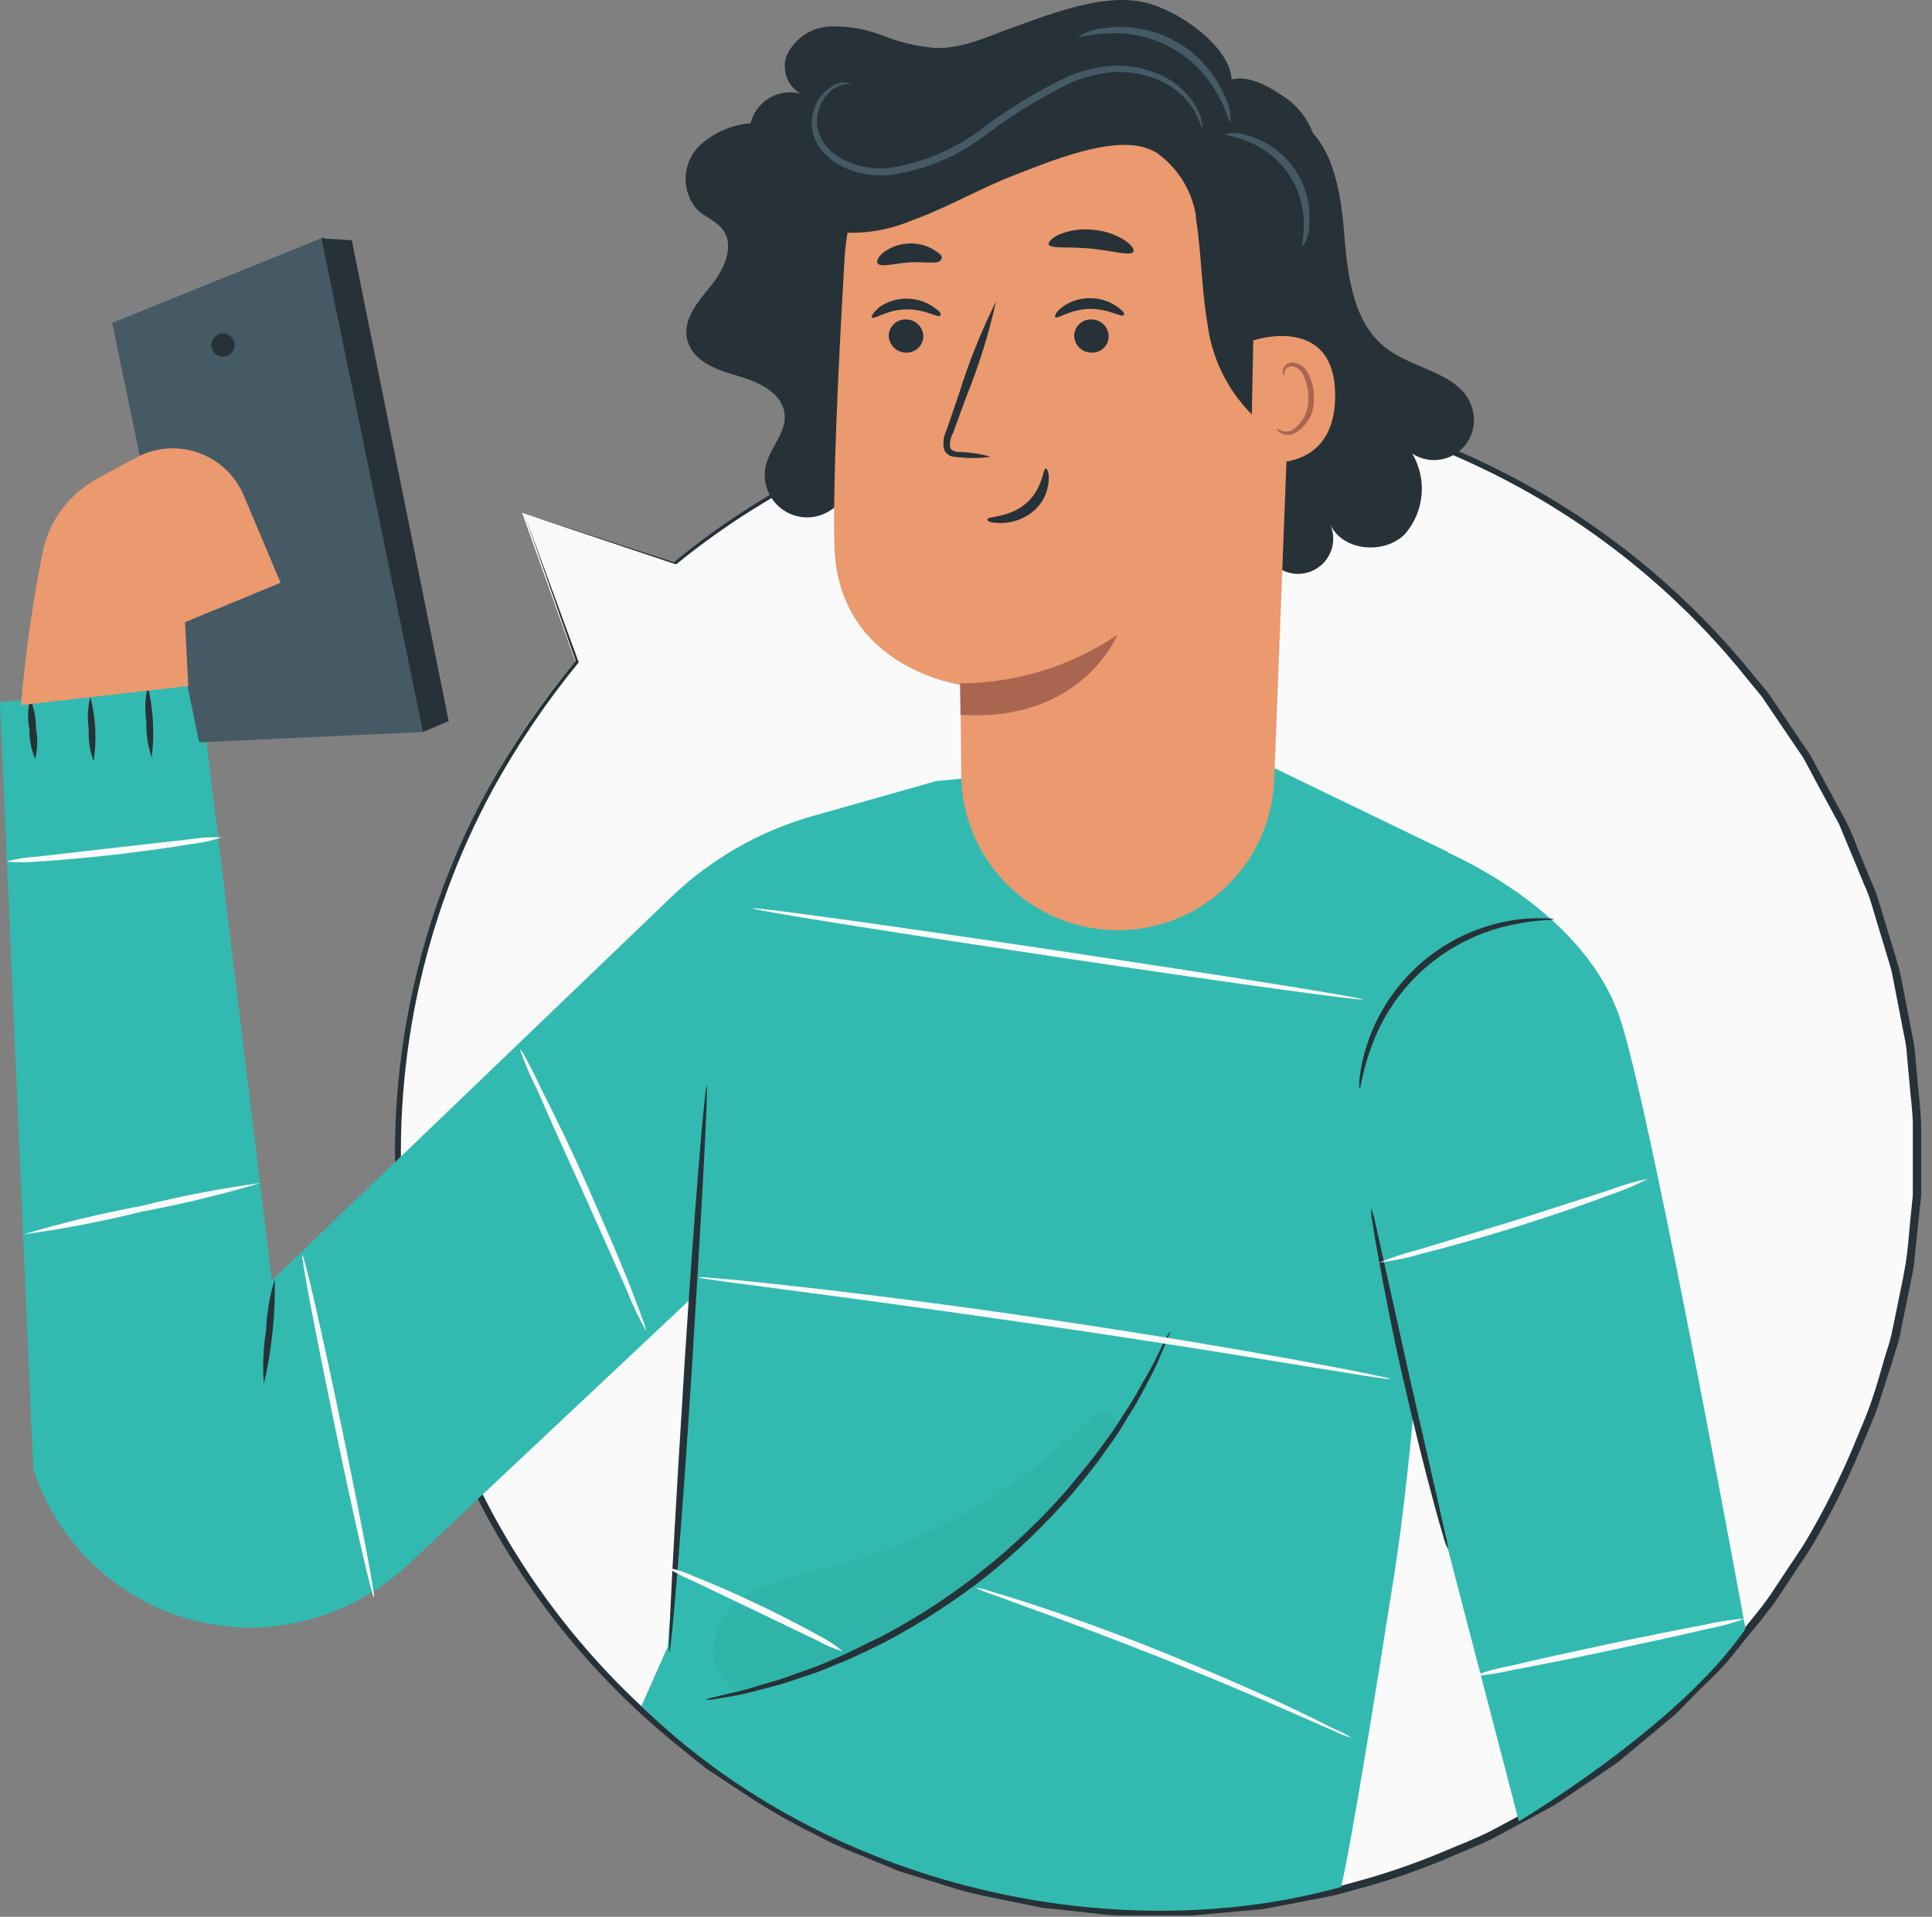   <svg width="130" height="129" viewBox="0 0 130 129" fill="none" xmlns="http://www.w3.org/2000/svg" >
<rect x="0" y="0" width="130" height="129" fill="#808080" stroke="none"/>
<path d="M35.13 34.51L38.71 44.51C30.244 54.554 25.976 67.475 26.791 80.586C27.606 93.696 33.443 105.988 43.088 114.906C52.733 123.824 65.444 128.682 78.578 128.469C91.713 128.257 104.26 122.991 113.611 113.765C122.963 104.54 128.399 92.066 128.79 78.936C129.181 65.805 124.496 53.03 115.71 43.264C106.924 33.499 94.712 27.496 81.614 26.502C68.516 25.509 55.538 29.602 45.38 37.93L35.13 34.51Z" fill="#FAFAFA"/>
<path d="M35.13 34.51L45.41 37.86H45.32C47.99 35.654 50.878 33.728 53.94 32.11C55.836 31.106 57.794 30.221 59.8 29.46C60.86 29.04 62 28.77 63.14 28.4C64.31 27.989 65.506 27.655 66.72 27.4L70.53 26.65L74.53 26.26L75.53 26.16H78.73C79.45 26.16 80.18 26.16 80.91 26.21L83.12 26.44C89.559 27.106 95.814 28.99 101.55 31.99C107.941 35.31 113.568 39.929 118.07 45.55L118.98 46.64L119.78 47.82L121.39 50.2L121.79 50.79L122.14 51.43L122.83 52.71C123.29 53.56 123.76 54.42 124.22 55.29C124.68 56.16 124.98 57.1 125.37 58.01L125.94 59.39C126.15 59.842 126.324 60.31 126.46 60.79L127.33 63.67L127.77 65.12C127.89 65.61 127.97 66.12 128.08 66.61C128.27 67.61 128.47 68.61 128.66 69.61C128.774 70.114 128.847 70.625 128.88 71.14L129.02 72.68C129.1 73.68 129.25 74.74 129.27 75.78C129.29 76.82 129.27 77.87 129.27 78.92C129.27 79.45 129.27 79.97 129.27 80.5L129.1 82.07L128.77 85.24C128.58 86.29 128.35 87.33 128.14 88.38L127.82 89.96C127.71 90.49 127.51 90.96 127.37 91.51L126.37 94.62C126.02 95.62 125.56 96.62 125.15 97.62C124.302 99.646 123.327 101.617 122.23 103.52C121.68 104.52 121.02 105.38 120.43 106.32L119.5 107.71C119.2 108.18 118.82 108.58 118.5 109.03C117.79 109.89 117.09 110.76 116.38 111.64C115.67 112.52 114.81 113.25 114.03 114.06L112.84 115.27C112.43 115.65 111.98 115.99 111.55 116.36L108.96 118.52C108.05 119.17 107.12 119.78 106.2 120.41L104.81 121.35C104.35 121.65 103.81 121.89 103.36 122.16L100.44 123.73C99.44 124.23 98.44 124.6 97.44 125.04C95.436 125.889 93.374 126.594 91.27 127.15C90.237 127.462 89.185 127.706 88.12 127.88C87.06 128.08 86.01 128.31 84.96 128.48L81.78 128.77L80.2 128.91C79.67 128.91 79.14 128.91 78.61 128.91H75.47C74.42 128.91 73.39 128.72 72.36 128.63L70.82 128.46L70.05 128.38L69.29 128.22L66.29 127.61C65.294 127.405 64.312 127.137 63.35 126.81L60.47 125.92L57.7 124.77C56.778 124.417 55.88 124.007 55.01 123.54C53.262 122.681 51.572 121.709 49.95 120.63L47.55 119.04C46.8 118.46 46.07 117.85 45.34 117.26C39.748 112.69 35.191 106.984 31.97 100.52C30.514 97.541 29.317 94.443 28.39 91.26C28.02 89.7 27.58 88.18 27.39 86.64C27.27 85.87 27.1 85.12 27.01 84.36L26.77 82.1C26.285 76.576 26.703 71.01 28.01 65.62C29.068 61.195 30.719 56.933 32.92 52.95C34.599 49.942 36.554 47.096 38.76 44.45V44.54L35.26 34.54L38.93 44.54V44.59C36.758 47.242 34.834 50.088 33.18 53.09C28.365 61.954 26.278 72.043 27.18 82.09C27.26 82.83 27.34 83.57 27.42 84.33C27.5 85.09 27.68 85.83 27.8 86.59C28.02 88.12 28.47 89.59 28.8 91.17C29.722 94.328 30.916 97.399 32.37 100.35C35.543 106.743 40.035 112.39 45.55 116.92C46.28 117.5 47 118.11 47.75 118.68L50.13 120.25C51.732 121.319 53.402 122.281 55.13 123.13C55.997 123.59 56.892 123.994 57.81 124.34L60.55 125.48L63.41 126.36C64.361 126.686 65.334 126.946 66.32 127.14L69.32 127.75L70.07 127.91L70.84 127.99L72.36 128.15C73.36 128.24 74.41 128.41 75.44 128.43H78.56C79.08 128.43 79.56 128.43 80.12 128.43L81.69 128.28L84.84 127.99C85.84 127.82 86.92 127.59 87.96 127.4C89.014 127.226 90.056 126.986 91.08 126.68C93.166 126.123 95.211 125.421 97.2 124.58C98.2 124.15 99.2 123.78 100.2 123.29L103.09 121.73C103.57 121.46 104.09 121.22 104.53 120.92L105.9 120C106.81 119.37 107.74 118.77 108.64 118.12L111.2 115.99C111.62 115.63 112.07 115.29 112.48 114.9L113.65 113.71C114.43 112.91 115.24 112.14 115.98 111.31L118.07 108.73C118.426 108.311 118.76 107.874 119.07 107.42L119.98 106.04C120.58 105.12 121.23 104.23 121.77 103.28C122.856 101.395 123.824 99.445 124.67 97.44C125.07 96.44 125.53 95.44 125.88 94.44C126.23 93.44 126.51 92.44 126.82 91.36C126.97 90.85 127.16 90.36 127.27 89.83L127.59 88.27C127.8 87.22 128.03 86.19 128.21 85.15C128.39 84.11 128.44 83.06 128.55 82.02L128.71 80.46C128.71 79.94 128.71 79.46 128.71 78.9C128.71 77.9 128.71 76.82 128.71 75.79C128.71 74.76 128.55 73.79 128.47 72.72L128.33 71.19C128.306 70.681 128.235 70.176 128.12 69.68C127.93 68.68 127.73 67.68 127.54 66.68C127.44 66.19 127.36 65.68 127.24 65.2L126.81 63.76C126.52 62.81 126.23 61.86 125.95 60.91C125.813 60.434 125.639 59.969 125.43 59.52L124.87 58.16C124.49 57.25 124.11 56.35 123.74 55.45L122.36 52.9L121.68 51.63L121.34 51L120.94 50.41L119.34 48.05L118.55 46.88L117.66 45.8C113.45 40.507 108.23 36.101 102.305 32.84C96.379 29.578 89.865 27.525 83.14 26.8L80.95 26.56C80.22 26.5 79.49 26.56 78.78 26.56H76.65H75.65L74.65 26.66L70.65 27.03L66.85 27.76C65.649 28.001 64.463 28.315 63.3 28.7C62.16 29.07 61.02 29.34 59.97 29.7C57.967 30.442 56.013 31.311 54.12 32.3C51.066 33.895 48.182 35.795 45.51 37.97H45.46L35.13 34.51Z" fill="#263238"/>
<path d="M83.55 50.63L63.02 52.56L54.68 54.92C51.111 55.93 47.846 57.801 45.17 60.37L18.29 86.17L13.43 46.08L0 47.25L2.24 98.84C3.23 101.946 5.182 104.656 7.814 106.579C10.446 108.502 13.62 109.539 16.88 109.54C20.92 109.485 24.786 107.889 27.69 105.08L46.83 87.08L44.93 110.82L43.16 114.82C55.75 127.1 75.1 131.2 90.24 126.99C90.24 126.99 90.86 124.83 93.82 105.93C96.22 90.64 97.43 57.34 97.43 57.34L83.55 50.63Z" fill="#32BAB0"/>
<path d="M117.45 109.62C117.45 109.62 111.34 76.07 109.11 68.85C106.6 60.71 96.21 56.85 96.21 56.85L92.93 86.97L102.2 122.57C102.2 122.57 112.98 116.16 117.45 109.62Z" fill="#32BAB0"/>
<path d="M45.04 111.19C44.92 111.19 45.38 102.64 46.04 92.12C46.7 81.6 47.43 73.08 47.55 73.08C47.67 73.08 47.21 81.63 46.55 92.16C45.89 102.69 45.16 111.2 45.04 111.19Z" fill="#263238"/>
<path d="M78.74 89.61C78.705 89.747 78.658 89.881 78.6 90.01L78.13 91.13C77.888 91.721 77.614 92.298 77.31 92.86C76.95 93.52 76.58 94.29 76.07 95.08L75.29 96.35C75.02 96.78 74.69 97.21 74.37 97.66C73.75 98.59 72.99 99.49 72.2 100.46C70.425 102.51 68.47 104.397 66.36 106.1C64.223 107.767 61.945 109.242 59.55 110.51C58.42 111.06 57.37 111.6 56.33 111.99C55.81 112.2 55.33 112.42 54.84 112.59L53.43 113.06C52.54 113.38 51.71 113.57 50.99 113.76C50.372 113.935 49.744 114.075 49.11 114.18L47.91 114.38C47.771 114.402 47.629 114.402 47.49 114.38C47.622 114.322 47.759 114.279 47.9 114.25L49.07 113.97C49.695 113.84 50.312 113.676 50.92 113.48C51.63 113.27 52.46 113.06 53.33 112.72L54.72 112.23C55.2 112.05 55.72 111.83 56.19 111.62C57.19 111.21 58.25 110.62 59.36 110.11C64.114 107.594 68.362 104.221 71.89 100.16C72.68 99.16 73.45 98.31 74.08 97.41C74.4 96.96 74.73 96.54 75.01 96.12L75.8 94.88C76.33 94.11 76.71 93.35 77.09 92.7C77.47 92.05 77.75 91.49 77.98 91.01L78.52 89.93C78.65 89.73 78.72 89.6 78.74 89.61Z" fill="#263238"/>
<g opacity="0.2">
<path opacity="0.2" d="M49.99 113.96C49.264 113.675 48.669 113.13 48.32 112.433C47.971 111.735 47.893 110.932 48.1 110.18C48.338 109.437 48.736 108.754 49.264 108.179C49.792 107.604 50.439 107.15 51.16 106.85C52.599 106.251 54.097 105.805 55.63 105.52C62.235 103.899 68.274 100.512 73.1 95.72C73.55 95.28 74.18 94.79 74.73 95.09C75.47 95.49 74.97 96.6 74.46 97.26C68.251 105.457 59.485 111.348 49.55 114" fill="black"/>
</g>
<path d="M97.43 104.26C97.291 103.979 97.184 103.684 97.11 103.38C96.94 102.81 96.7 101.99 96.43 100.96C95.87 98.9 95.16 96.05 94.43 92.88C93.7 89.71 93.15 86.83 92.77 84.73C92.58 83.73 92.43 82.84 92.35 82.25C92.279 81.945 92.249 81.633 92.26 81.32C92.38 81.606 92.467 81.905 92.52 82.21C92.67 82.89 92.86 83.71 93.07 84.67C93.56 86.85 94.18 89.67 94.87 92.78L96.72 100.88C96.94 101.88 97.12 102.67 97.27 103.34C97.359 103.639 97.413 103.948 97.43 104.26Z" fill="#263238"/>
<path d="M2.37 51.08C2.102 50.448 1.97 49.767 1.98 49.08C1.844 48.398 1.861 47.695 2.03 47.02C2.292 47.654 2.425 48.334 2.42 49.02C2.547 49.703 2.529 50.404 2.37 51.08Z" fill="#263238"/>
<path d="M6.3 51.23C6.048 50.542 5.936 49.812 5.97 49.08C5.863 48.353 5.901 47.613 6.08 46.9C6.446 48.314 6.52 49.787 6.3 51.23Z" fill="#263238"/>
<path d="M10.21 50.98C9.944 50.209 9.822 49.395 9.85 48.58C9.73 47.775 9.761 46.954 9.94 46.16C10.316 47.738 10.407 49.37 10.21 50.98Z" fill="#263238"/>
<path d="M17.76 93.14C17.66 91.952 17.707 90.757 17.9 89.58C17.945 88.393 18.143 87.216 18.49 86.08C18.534 88.454 18.289 90.825 17.76 93.14Z" fill="#263238"/>
<path d="M104.55 61.86C104.55 61.95 103.47 61.86 101.8 62.23C99.616 62.669 97.585 63.67 95.906 65.135C94.228 66.599 92.961 68.476 92.23 70.58C91.65 72.19 91.57 73.27 91.49 73.26C91.449 73.008 91.449 72.752 91.49 72.5C91.569 71.821 91.713 71.152 91.92 70.5C92.597 68.302 93.874 66.336 95.607 64.824C97.34 63.312 99.46 62.313 101.73 61.94C102.41 61.825 103.1 61.778 103.79 61.8C104.045 61.78 104.301 61.8 104.55 61.86Z" fill="#263238"/>
<path d="M110.9 79.32C110.08 79.758 109.224 80.122 108.34 80.41C106.73 81.02 104.49 81.8 101.99 82.58C99.49 83.36 97.2 83.99 95.53 84.41C94.641 84.675 93.731 84.862 92.81 84.97C93.668 84.617 94.55 84.326 95.45 84.1L101.86 82.16L108.23 80.11C109.099 79.781 109.992 79.517 110.9 79.32Z" fill="#FAFAFA"/>
<path d="M117.45 108.92C116.582 109.238 115.689 109.482 114.78 109.65C113.13 110.04 110.78 110.55 108.3 111.08C105.82 111.61 103.45 112.08 101.78 112.39C100.882 112.602 99.97 112.742 99.05 112.81C99.916 112.5 100.806 112.259 101.71 112.09C103.37 111.69 105.71 111.18 108.21 110.65C110.71 110.12 113.05 109.65 114.72 109.34C115.618 109.13 116.531 108.99 117.45 108.92Z" fill="#FAFAFA"/>
<path d="M56.71 111.14C56.097 110.957 55.507 110.706 54.95 110.39L50.79 108.39L46.61 106.39C46.016 106.149 45.446 105.851 44.91 105.5C45.539 105.623 46.151 105.824 46.73 106.1C47.84 106.54 49.34 107.18 50.98 107.96C52.62 108.74 54.06 109.49 55.09 110.07C55.673 110.356 56.218 110.716 56.71 111.14Z" fill="#FAFAFA"/>
<path d="M90.94 116.95C90.594 116.86 90.258 116.733 89.94 116.57L87.26 115.4C85 114.4 81.88 113.07 78.39 111.68C74.9 110.29 71.71 109.1 69.39 108.26L66.65 107.26C66.302 107.157 65.967 107.016 65.65 106.84C65.991 106.888 66.326 106.972 66.65 107.09C67.31 107.28 68.26 107.58 69.44 107.96C71.78 108.73 75 109.87 78.44 111.27C81.88 112.67 85.05 114.06 87.28 115.12C88.39 115.65 89.28 116.12 89.9 116.41C90.266 116.549 90.616 116.73 90.94 116.95Z" fill="#FAFAFA"/>
<path d="M93.61 92.78C93.451 92.802 93.289 92.802 93.13 92.78L91.77 92.58L86.77 91.77C82.56 91.08 76.77 90.15 70.31 89.21C63.85 88.27 58.03 87.47 53.8 86.92L48.8 86.26L47.44 86.06C47.279 86.049 47.121 86.016 46.97 85.96C47.13 85.945 47.29 85.945 47.45 85.96L48.82 86.08C50.01 86.18 51.72 86.36 53.82 86.6C58.07 87.07 63.92 87.81 70.36 88.76C76.8 89.71 82.62 90.69 86.81 91.45C88.91 91.84 90.61 92.16 91.81 92.4L93.15 92.69L93.61 92.78Z" fill="#FAFAFA"/>
<path d="M91.68 67.26C91.68 67.38 82.46 66.11 71.13 64.41C59.8 62.71 50.62 61.25 50.64 61.13C50.66 61.01 59.86 62.28 71.19 63.98C82.52 65.68 91.7 67.14 91.68 67.26Z" fill="#FAFAFA"/>
<path d="M43.48 89.58C42.976 88.694 42.538 87.771 42.17 86.82L39.17 80.09C38 77.53 36.95 75.21 36.17 73.39C35.703 72.483 35.303 71.544 34.97 70.58C35.147 70.789 35.295 71.021 35.41 71.27C35.66 71.73 36.02 72.41 36.41 73.27C37.27 74.95 38.41 77.27 39.58 79.93C40.75 82.59 41.77 84.93 42.46 86.72C42.8 87.6 43.07 88.31 43.25 88.81C43.359 89.056 43.436 89.315 43.48 89.58Z" fill="#FAFAFA"/>
<path d="M25.16 107.51C25.04 107.51 23.86 102.4 22.54 96.04C21.22 89.68 20.23 84.5 20.35 84.48C20.47 84.46 21.65 89.59 22.97 95.95C24.29 102.31 25.28 107.49 25.16 107.51Z" fill="#FAFAFA"/>
<path d="M17.55 79.61C14.919 80.394 12.249 81.038 9.55 81.54C6.913 82.198 4.243 82.712 1.55 83.08C4.18 82.294 6.851 81.649 9.55 81.15C12.187 80.493 14.857 79.978 17.55 79.61Z" fill="#FAFAFA"/>
<path d="M14.92 56.35C14.239 56.581 13.535 56.736 12.82 56.81C11.52 57.03 9.71 57.29 7.7 57.52C5.69 57.75 3.87 57.9 2.55 57.98C1.839 58.055 1.121 58.055 0.41 57.98C1.1 57.798 1.807 57.688 2.52 57.65L7.65 57.06L12.78 56.48C13.487 56.368 14.204 56.325 14.92 56.35Z" fill="#FAFAFA"/>
<path d="M21.83 15.95C22.08 16.43 28.46 49.26 28.46 49.26L13.4 49.96L7.55 21.73L21.83 15.95Z" fill="#455A64"/>
<path d="M28.46 49.26L30.19 48.53L23.67 16.17L21.63 16.04L28.46 49.26Z" fill="#263238"/>
<path d="M15.78 23.13C15.799 23.283 15.771 23.438 15.702 23.576C15.632 23.714 15.524 23.828 15.389 23.903C15.255 23.979 15.101 24.014 14.947 24.002C14.794 23.991 14.647 23.934 14.525 23.839C14.404 23.744 14.313 23.615 14.265 23.468C14.217 23.322 14.213 23.165 14.254 23.016C14.295 22.867 14.38 22.734 14.496 22.634C14.613 22.533 14.757 22.469 14.91 22.45C15.012 22.438 15.115 22.445 15.214 22.473C15.313 22.5 15.405 22.547 15.486 22.61C15.567 22.673 15.634 22.751 15.685 22.841C15.735 22.93 15.768 23.028 15.78 23.13Z" fill="#263238"/>
<path d="M12.67 46.17L12.45 41.87L18.88 39.22L16.37 33.27C16.082 32.613 15.661 32.023 15.132 31.537C14.604 31.052 13.981 30.681 13.303 30.449C12.624 30.217 11.904 30.128 11.189 30.189C10.475 30.249 9.78 30.457 9.15 30.8C8.29 31.26 7.38 31.75 6.57 32.2C5.658 32.69 4.86 33.367 4.229 34.188C3.599 35.008 3.149 35.953 2.91 36.96C2.213 40.426 1.713 43.928 1.41 47.45" fill="#EB996E"/>
<path d="M87.21 8.01C89.67 9.5 90.21 12.78 90.44 15.64C90.67 18.5 91.02 21.75 93.32 23.47C95.22 24.89 98.32 25.14 99.03 27.38C99.216 27.91 99.232 28.484 99.075 29.023C98.919 29.562 98.597 30.038 98.157 30.386C97.716 30.733 97.177 30.933 96.617 30.959C96.056 30.985 95.501 30.835 95.03 30.53C95.526 31.374 95.744 32.353 95.652 33.328C95.561 34.302 95.165 35.223 94.52 35.96C93.13 37.33 90.37 37.1 89.52 35.32C89.647 35.617 89.712 35.936 89.711 36.259C89.71 36.581 89.643 36.9 89.515 37.196C89.386 37.492 89.199 37.759 88.964 37.98C88.728 38.2 88.451 38.371 88.147 38.481C87.844 38.59 87.521 38.637 87.199 38.618C86.877 38.599 86.563 38.514 86.275 38.369C85.986 38.224 85.731 38.021 85.524 37.774C85.317 37.526 85.162 37.239 85.07 36.93" fill="#263238"/>
<path d="M57.1 32.54C57.024 32.913 56.874 33.267 56.658 33.581C56.443 33.895 56.167 34.163 55.847 34.368C55.526 34.574 55.168 34.713 54.793 34.778C54.418 34.843 54.033 34.832 53.662 34.746C53.292 34.66 52.942 34.5 52.634 34.276C52.326 34.053 52.065 33.77 51.868 33.444C51.672 33.118 51.542 32.756 51.487 32.379C51.432 32.002 51.454 31.619 51.55 31.25C51.86 30.09 52.89 29.12 52.8 27.93C52.7 26.48 51.08 25.71 49.68 25.31C48.28 24.91 46.68 24.36 46.27 22.96C45.86 21.56 46.95 20.33 47.83 19.24C48.71 18.15 49.47 16.56 48.63 15.44C48.2 14.87 47.47 14.62 46.94 14.14C46.408 13.55 46.12 12.781 46.133 11.986C46.146 11.192 46.459 10.432 47.01 9.86C47.583 9.312 48.264 8.889 49.009 8.618C49.755 8.348 50.549 8.236 51.34 8.29C52.92 8.4 54.493 8.601 56.05 8.89C58.652 9.194 61.288 8.954 63.793 8.187C66.297 7.419 68.615 6.14 70.6 4.43" fill="#263238"/>
<path d="M74.55 62.58C75.952 62.671 77.358 62.479 78.685 62.017C80.012 61.556 81.233 60.833 82.276 59.891C83.319 58.95 84.163 57.809 84.758 56.536C85.353 55.263 85.687 53.884 85.74 52.48L87.02 19.16C87.152 17.143 86.878 15.119 86.214 13.209C85.55 11.3 84.509 9.543 83.153 8.043C81.796 6.544 80.153 5.332 78.32 4.479C76.487 3.626 74.501 3.151 72.48 3.08H71.69C67.87 3.161 64.22 4.677 61.466 7.327C58.713 9.977 57.058 13.566 56.83 17.38C56.4 24.74 56.02 32.88 56.15 36.82C56.43 44.98 64.62 46.08 64.62 46.08L64.68 52.14C64.695 54.807 65.723 57.369 67.555 59.307C69.388 61.245 71.888 62.415 74.55 62.58Z" fill="#EB996E"/>
<path d="M64.6 45.99C68.372 45.978 72.055 44.843 75.18 42.73C75.18 42.73 72.79 48.66 64.63 48.1L64.6 45.99Z" fill="#AA6550"/>
<path d="M59.8 22.57C59.803 22.875 59.924 23.167 60.139 23.384C60.354 23.601 60.645 23.725 60.95 23.73C61.099 23.738 61.248 23.716 61.388 23.666C61.528 23.616 61.657 23.538 61.767 23.438C61.877 23.337 61.965 23.216 62.028 23.081C62.09 22.945 62.125 22.799 62.13 22.65C62.127 22.346 62.005 22.055 61.79 21.84C61.575 21.625 61.284 21.503 60.98 21.5C60.832 21.492 60.684 21.513 60.544 21.563C60.405 21.613 60.276 21.689 60.167 21.789C60.057 21.888 59.968 22.009 59.905 22.143C59.842 22.277 59.806 22.422 59.8 22.57Z" fill="#263238"/>
<path d="M58.67 21.37C58.82 21.52 59.67 20.85 60.95 20.82C62.23 20.79 63.13 21.41 63.26 21.25C63.39 21.09 63.18 20.91 62.77 20.63C62.219 20.267 61.57 20.081 60.91 20.1C60.259 20.111 59.629 20.328 59.11 20.72C58.73 21.08 58.6 21.31 58.67 21.37Z" fill="#263238"/>
<path d="M72.28 22.57C72.28 22.876 72.401 23.169 72.616 23.387C72.832 23.604 73.124 23.727 73.43 23.73C73.579 23.739 73.728 23.719 73.868 23.669C74.008 23.619 74.137 23.541 74.246 23.441C74.356 23.34 74.444 23.218 74.504 23.082C74.565 22.946 74.598 22.799 74.6 22.65C74.6 22.347 74.48 22.056 74.267 21.84C74.053 21.625 73.763 21.503 73.46 21.5C73.312 21.491 73.163 21.511 73.023 21.56C72.883 21.609 72.754 21.686 72.644 21.785C72.534 21.885 72.445 22.006 72.382 22.141C72.32 22.276 72.285 22.422 72.28 22.57Z" fill="#263238"/>
<path d="M71.01 21.34C71.16 21.49 72.01 20.82 73.28 20.79C74.55 20.76 75.47 21.37 75.6 21.22C75.73 21.07 75.51 20.88 75.1 20.59C74.55 20.226 73.899 20.044 73.24 20.07C72.59 20.081 71.959 20.298 71.44 20.69C71.06 20.99 70.94 21.27 71.01 21.34Z" fill="#263238"/>
<path d="M66.66 30.74C65.993 30.549 65.304 30.441 64.61 30.42C64.29 30.42 63.99 30.33 63.93 30.11C63.894 29.782 63.961 29.45 64.12 29.16C64.41 28.38 64.7 27.56 65.02 26.7C65.865 24.62 66.534 22.472 67.02 20.28C66.022 22.294 65.186 24.384 64.52 26.53C64.23 27.39 63.94 28.21 63.67 29C63.48 29.392 63.431 29.837 63.53 30.26C63.578 30.374 63.652 30.474 63.745 30.554C63.839 30.634 63.95 30.691 64.07 30.72C64.248 30.758 64.428 30.778 64.61 30.78C65.293 30.85 65.981 30.837 66.66 30.74Z" fill="#263238"/>
<path d="M70.37 31.53C70.16 31.53 70.19 32.88 69.05 33.87C67.91 34.86 66.45 34.74 66.44 34.94C66.43 35.14 66.77 35.19 67.38 35.2C68.18 35.189 68.951 34.899 69.56 34.38C69.851 34.13 70.089 33.824 70.26 33.48C70.432 33.137 70.534 32.763 70.56 32.38C70.62 31.85 70.46 31.52 70.37 31.53Z" fill="#263238"/>
<path d="M70.55 16.43C70.68 16.77 71.93 16.58 73.4 16.73C74.87 16.88 76.08 17.25 76.26 16.94C76.35 16.79 76.13 16.47 75.65 16.15C75.001 15.755 74.268 15.518 73.51 15.46C72.756 15.384 71.995 15.49 71.29 15.77C70.79 16 70.55 16.27 70.55 16.43Z" fill="#263238"/>
<path d="M59.06 17.73C59.28 18.01 60.14 17.73 61.18 17.66C62.22 17.59 63.1 17.81 63.3 17.51C63.5 17.21 63.24 17.08 62.85 16.82C62.329 16.498 61.721 16.348 61.11 16.39C60.501 16.418 59.915 16.631 59.43 17C59.07 17.3 58.96 17.6 59.06 17.73Z" fill="#263238"/>
<path d="M77.94 10.4H77.99C79.31 11.4 80.198 12.867 80.47 14.5V14.67C80.84 16.99 80.84 19.36 81.23 21.67C81.503 24.021 82.56 26.212 84.23 27.89C84.95 28.54 86.23 28.96 86.78 28.18C86.965 27.855 87.055 27.484 87.04 27.11C87.36 21.48 88.78 16.46 88.65 10.58C88.633 9.791 88.429 9.017 88.055 8.322C87.681 7.627 87.149 7.03 86.5 6.58C85.25 5.73 83.73 4.84 82.38 5.52C81.03 6.2 79.31 8.8 78.27 9.9" fill="#263238"/>
<path d="M84.33 22.91C84.47 22.85 89.9 21.13 89.84 26.71C89.78 32.29 84.19 31.09 84.18 30.93C84.17 30.77 84.33 22.91 84.33 22.91Z" fill="#EB996E"/>
<path d="M85.91 28.83C85.91 28.83 86.01 28.9 86.17 28.97C86.405 29.062 86.665 29.062 86.9 28.97C87.263 28.745 87.558 28.427 87.757 28.049C87.956 27.671 88.05 27.247 88.03 26.82C88.05 26.34 87.961 25.861 87.77 25.42C87.721 25.245 87.63 25.086 87.504 24.955C87.379 24.824 87.223 24.726 87.05 24.67C86.938 24.64 86.819 24.649 86.713 24.696C86.608 24.744 86.522 24.826 86.47 24.93C86.4 25.09 86.47 25.2 86.4 25.21C86.33 25.22 86.28 25.11 86.33 24.88C86.361 24.742 86.439 24.618 86.55 24.53C86.707 24.42 86.9 24.374 87.09 24.4C87.317 24.447 87.529 24.552 87.704 24.704C87.879 24.856 88.012 25.051 88.09 25.27C88.322 25.756 88.432 26.292 88.41 26.83C88.433 27.328 88.308 27.82 88.052 28.247C87.796 28.674 87.419 29.016 86.97 29.23C86.82 29.275 86.66 29.284 86.506 29.256C86.351 29.229 86.205 29.165 86.08 29.07C85.92 28.96 85.89 28.84 85.91 28.83Z" fill="#AA6550"/>
<path d="M82.6 6.43C83.93 4.17 80.1 1.05 77.32 0.24C74.54 -0.57 70.95 0.85 68.23 1.82C66.52 2.43 64.81 3.27 62.99 3.23C61.769 3.136 60.569 2.859 59.43 2.41C58.293 1.956 57.074 1.741 55.85 1.78C55.238 1.806 54.644 1.999 54.133 2.337C53.622 2.675 53.213 3.147 52.95 3.7C52.84 3.981 52.792 4.282 52.808 4.582C52.824 4.883 52.905 5.177 53.044 5.444C53.183 5.712 53.378 5.946 53.615 6.131C53.853 6.317 54.127 6.449 54.42 6.52C54.027 6.317 53.591 6.213 53.149 6.215C52.708 6.217 52.273 6.327 51.882 6.533C51.491 6.74 51.157 7.038 50.906 7.402C50.656 7.766 50.497 8.186 50.444 8.624C50.39 9.063 50.444 9.508 50.6 9.922C50.756 10.335 51.009 10.705 51.339 10.999C51.669 11.293 52.065 11.504 52.493 11.612C52.922 11.72 53.37 11.723 53.8 11.62C53 11.03 51.8 12.05 51.92 13.04C52.043 13.53 52.292 13.98 52.643 14.343C52.994 14.706 53.434 14.971 53.92 15.11C56.353 15.938 59.006 15.838 61.37 14.83C63.76 13.97 65.97 12.66 68.37 11.74C70.77 10.82 74.71 9.17 77.12 9.96C78.9 10.54 80.12 12.64 81.12 12.15C81.585 11.889 81.982 11.522 82.279 11.079C82.576 10.636 82.765 10.13 82.83 9.6C82.945 8.541 82.884 7.47 82.65 6.43" fill="#263238"/>
<path d="M57.32 5.63C57.089 5.549 56.841 5.526 56.599 5.562C56.356 5.599 56.127 5.694 55.93 5.84C55.365 6.212 54.948 6.768 54.749 7.414C54.55 8.06 54.582 8.755 54.84 9.38C55.54 10.99 57.67 11.98 59.84 11.78C62.181 11.466 64.4 10.549 66.28 9.12C68.104 7.737 70.06 6.538 72.12 5.54C73.026 5.156 73.989 4.923 74.97 4.85C75.822 4.815 76.672 4.937 77.48 5.21C78.669 5.582 79.686 6.366 80.35 7.42C80.556 7.832 80.736 8.256 80.89 8.69C80.91 8.571 80.91 8.449 80.89 8.33C80.838 7.98 80.726 7.642 80.56 7.33C79.926 6.17 78.881 5.288 77.63 4.86C76.784 4.542 75.883 4.392 74.98 4.42C73.949 4.478 72.935 4.708 71.98 5.1C69.874 6.08 67.879 7.283 66.03 8.69C64.22 10.069 62.091 10.967 59.84 11.3C57.84 11.51 55.84 10.62 55.21 9.22C55.061 8.909 54.979 8.571 54.968 8.226C54.958 7.882 55.02 7.539 55.15 7.22C55.331 6.727 55.65 6.296 56.07 5.98C56.446 5.749 56.879 5.628 57.32 5.63Z" fill="#455A64"/>
<path d="M72.55 2.48C72.55 2.56 73.29 2.31 74.48 2.25C76.016 2.152 77.547 2.504 78.886 3.263C80.225 4.021 81.314 5.153 82.02 6.52C82.57 7.52 82.73 8.3 82.81 8.28C82.827 7.608 82.668 6.943 82.35 6.35C81.692 4.851 80.565 3.605 79.139 2.799C77.713 1.993 76.064 1.671 74.44 1.88C73.768 1.911 73.117 2.118 72.55 2.48Z" fill="#455A64"/>
<path d="M87.65 16.6C87.953 16.152 88.11 15.621 88.1 15.08C88.207 13.769 87.857 12.461 87.11 11.379C86.363 10.296 85.264 9.505 84 9.14C83.498 8.939 82.946 8.897 82.42 9.02C82.42 9.1 83.01 9.15 83.88 9.49C85.013 9.918 85.989 10.681 86.677 11.678C87.365 12.675 87.733 13.859 87.73 15.07C87.74 16 87.55 16.58 87.65 16.6Z" fill="#455A64"/>
</svg>